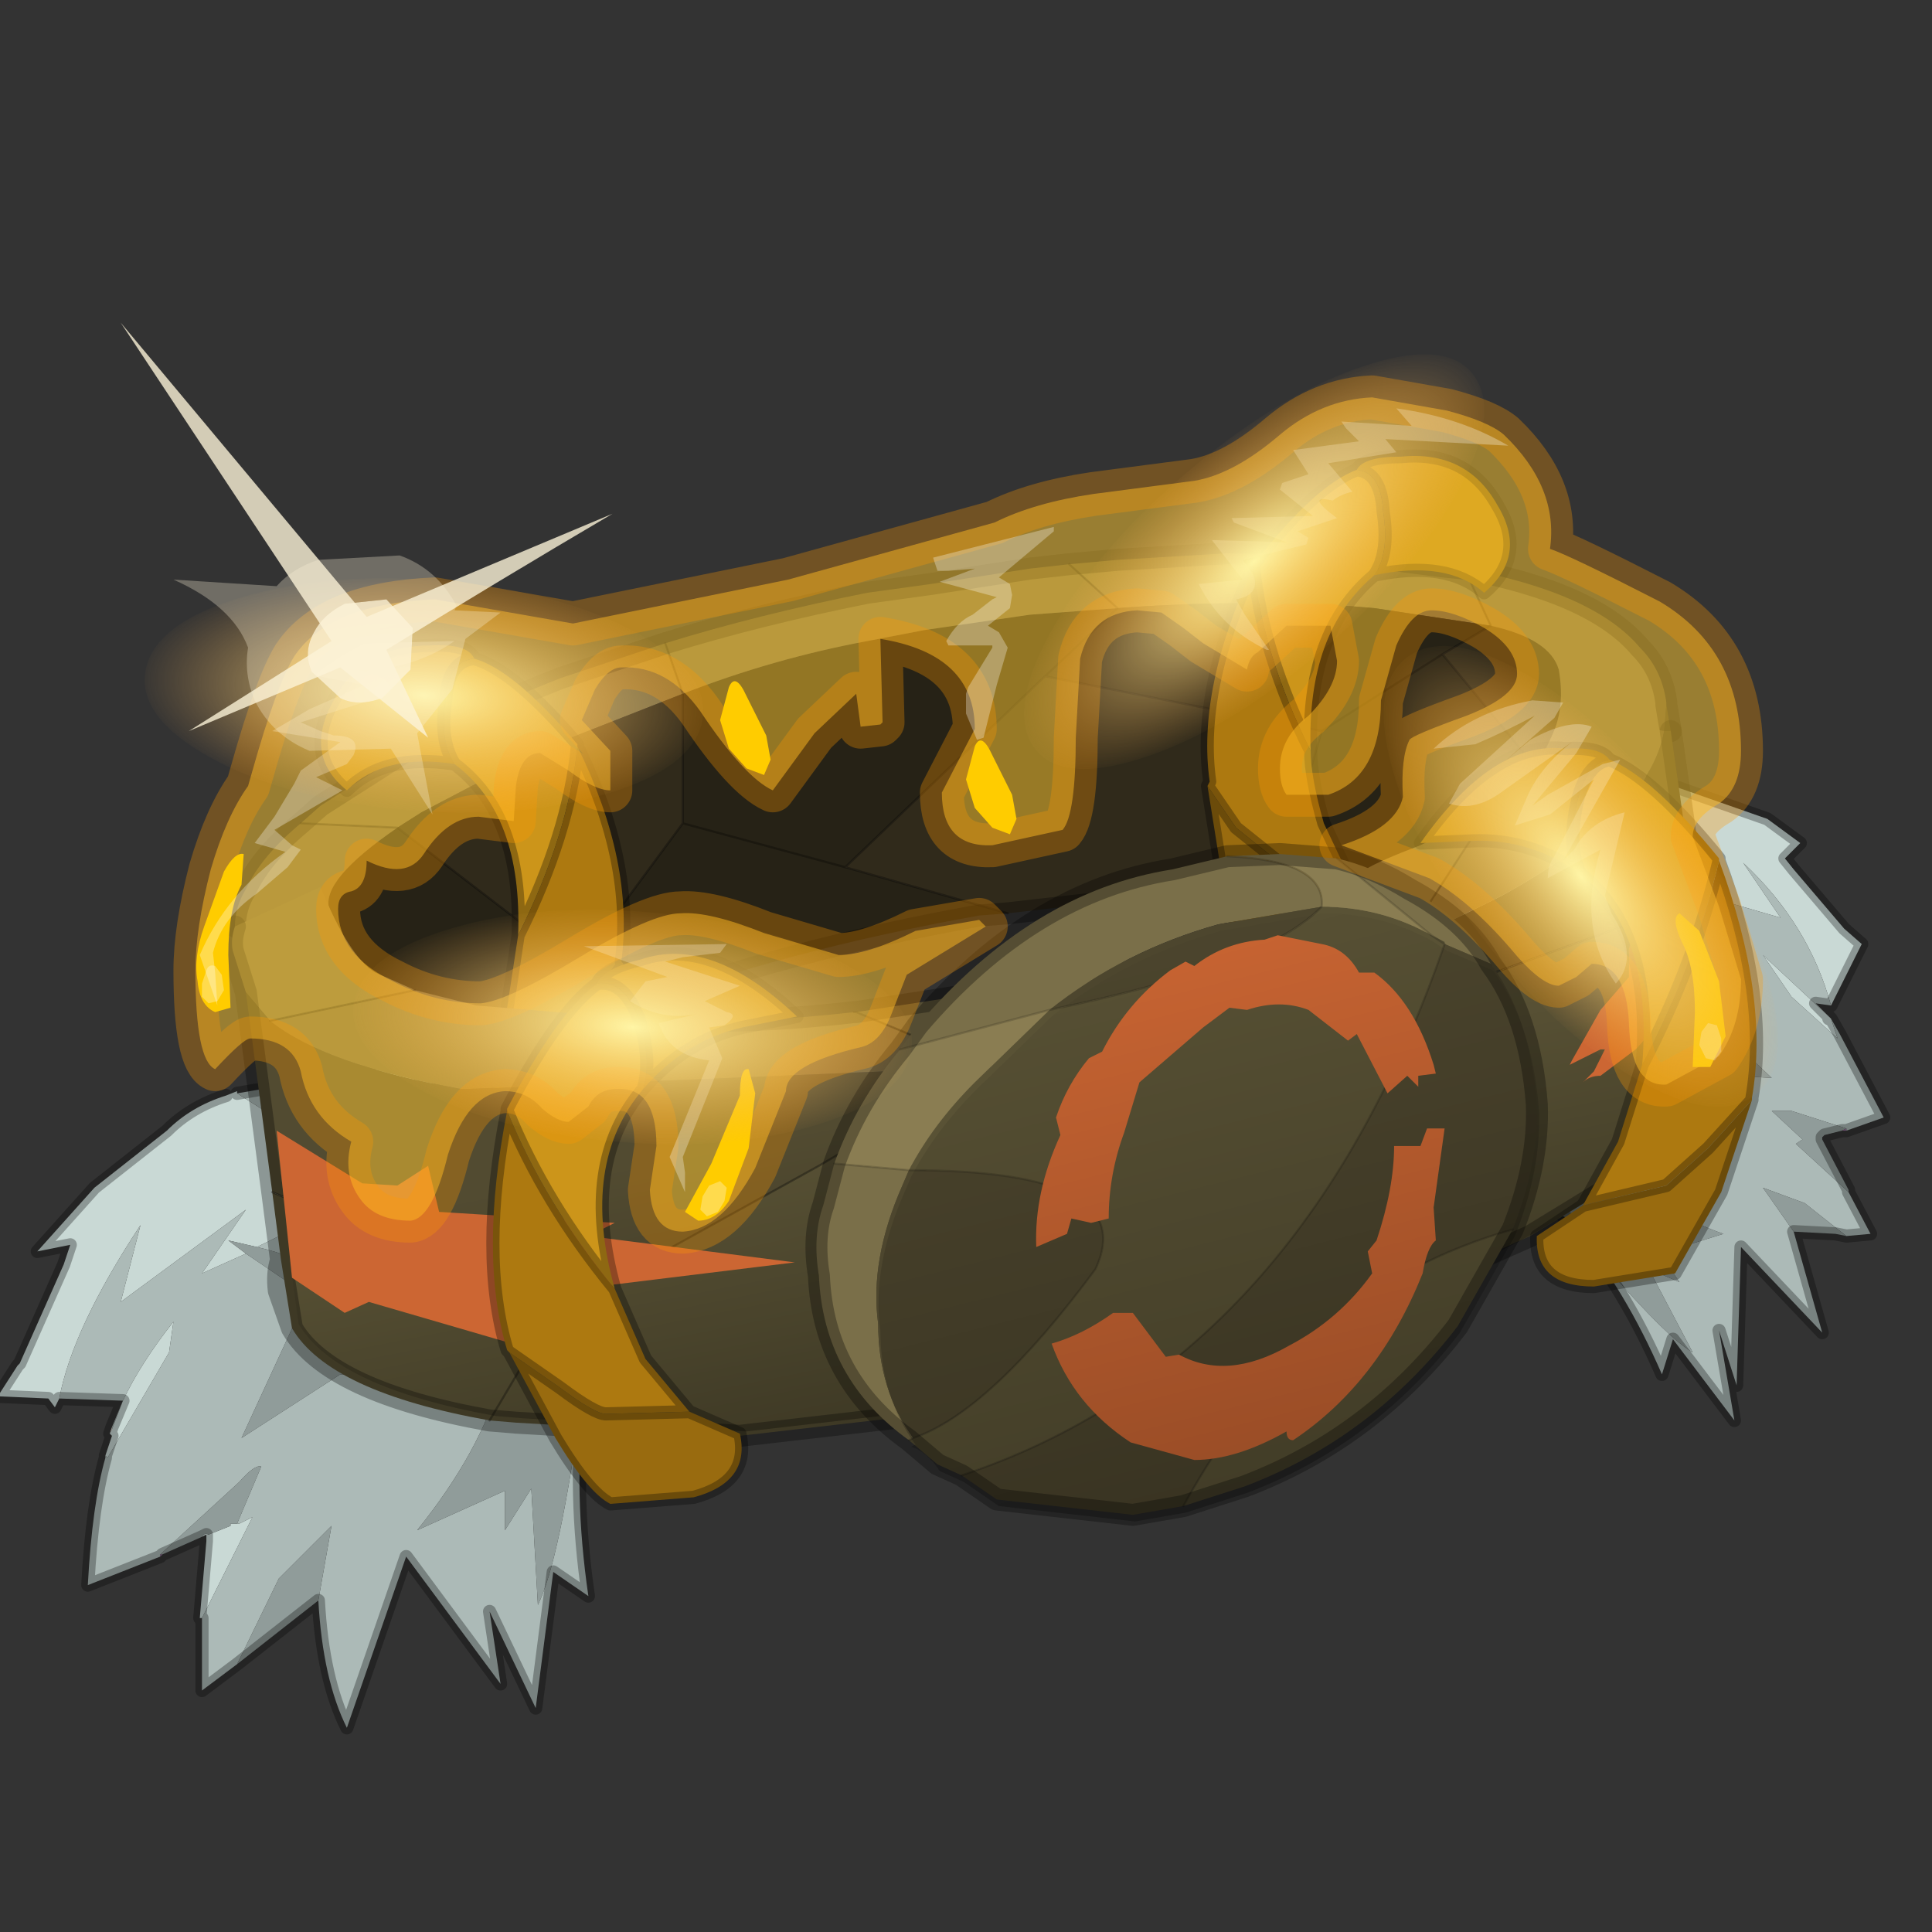 <?xml version="1.0" encoding="UTF-8" standalone="no"?>
<svg xmlns:xlink="http://www.w3.org/1999/xlink" height="440.0px" width="440.0px" xmlns="http://www.w3.org/2000/svg">
  <rect width="100%" height="100%" fill="#333333" stroke="none"/>
  <g transform="matrix(10.0, 0.0, 0.0, 10.0, 0.0, 0.0)">
    <use height="44.0" transform="matrix(1.0, 0.0, 0.0, 1.0, -0.2, 0.0)" width="44.2" xlink:href="#shape0"/>
    <use height="65.0" transform="matrix(-0.195, -0.018, 0.016, -0.08, 20.224, 26.573)" width="65.0" xlink:href="#sprite0"/>
    <use height="65.0" transform="matrix(-0.195, -0.018, 0.016, -0.08, 15.474, 19.023)" width="65.0" xlink:href="#sprite0"/>
    <use height="65.0" transform="matrix(-0.155, 0.129, -0.043, -0.066, 34.996, 10.745)" width="65.0" xlink:href="#sprite0"/>
    <use height="65.0" transform="matrix(-0.121, -0.154, 0.066, -0.047, 37.791, 26.49)" width="65.0" xlink:href="#sprite0"/>
    <use height="27.35" transform="matrix(1.0, 0.0, 0.0, 1.0, 2.75, 7.35)" width="32.3" xlink:href="#shape2"/>
  </g>
  <defs>
    <g id="shape0" transform="matrix(1.0, 0.0, 0.0, 1.0, 0.2, 0.0)">
      <path d="M44.0 44.0 L0.0 44.0 0.0 0.0 44.0 0.0 44.0 44.0" fill="#43adca" fill-opacity="0.0" fill-rule="evenodd" stroke="none"/>
      <path d="M37.25 17.6 L40.25 18.65 41.0 19.2 40.65 19.55 40.85 19.8 42.0 21.15 42.4 21.5 41.7 22.9 Q41.2 21.05 39.7 19.65 L40.55 20.9 38.3 20.25 39.4 21.15 38.75 21.15 38.8 20.8 38.5 21.2 36.3 21.25 37.25 17.65 37.25 17.6 M41.65 23.15 L41.7 23.2 41.65 23.2 41.65 23.15 41.65 23.2 41.7 23.2 41.85 23.65 40.8 22.7 40.15 21.75 41.65 23.15" fill="#c9d9d5" fill-rule="evenodd" stroke="none"/>
      <path d="M37.25 17.65 L36.3 21.25 38.5 21.2 Q37.75 22.3 37.8 23.75 L38.2 25.15 38.75 24.45 40.35 24.55 38.4 22.7 38.75 21.15 39.4 21.15 38.3 20.25 40.55 20.9 39.7 19.65 Q41.2 21.05 41.7 22.9 L41.35 22.85 41.65 23.15 40.15 21.75 40.8 22.7 41.85 23.65 41.7 23.2 41.9 23.55 42.9 25.45 42.05 25.75 42.05 25.7 40.8 25.3 40.35 25.3 41.05 25.95 40.9 26.05 42.1 27.15 42.6 28.1 42.05 28.15 41.1 27.4 40.15 27.05 40.85 28.05 41.5 30.35 39.65 28.4 39.55 31.55 39.15 30.3 39.5 32.35 38.1 30.5 37.85 31.3 Q37.0 29.35 35.9 28.05 L35.85 28.0 Q37.85 30.4 38.55 30.8 L37.55 28.9 38.25 29.2 37.8 28.55 39.25 28.1 Q37.8 27.6 36.7 26.45 L37.65 25.45 Q36.25 24.4 34.95 24.1 L35.2 26.25 34.4 26.1 35.55 27.65 35.15 27.2 33.05 26.15 32.3 22.15 34.5 18.65 Q35.1 18.35 36.15 18.0 L37.25 17.65" fill="#acbab7" fill-rule="evenodd" stroke="none"/>
      <path d="M38.5 21.2 L38.8 20.8 38.75 21.15 38.4 22.7 40.35 24.55 38.75 24.45 38.2 25.15 37.8 23.75 Q37.75 22.3 38.5 21.2 M41.95 25.75 L41.55 25.85 41.5 25.9 41.5 25.95 42.1 27.1 42.1 27.15 40.9 26.05 41.05 25.95 40.35 25.3 40.8 25.3 42.05 25.7 41.95 25.75 M42.05 28.15 L41.8 28.1 40.85 28.05 40.15 27.05 41.1 27.4 42.05 28.15 M35.85 28.0 L35.75 27.9 35.7 27.75 35.6 27.7 35.55 27.65 34.4 26.1 35.2 26.25 34.95 24.1 Q36.25 24.4 37.65 25.45 L36.7 26.45 Q37.8 27.6 39.25 28.1 L37.8 28.55 38.25 29.2 37.55 28.9 38.55 30.8 Q37.85 30.4 35.85 28.0" fill="#909c9a" fill-rule="evenodd" stroke="none"/>
      <path d="M42.05 25.75 L41.95 25.75 42.05 25.7 42.05 25.75" fill="#956f99" fill-rule="evenodd" stroke="none"/>
      <path d="M41.7 22.9 L42.4 21.5 42.0 21.15 40.85 19.8 40.65 19.55 41.0 19.2 40.25 18.65 37.25 17.6 M41.7 22.9 L41.35 22.85 41.65 23.15 41.7 23.2 41.9 23.55 42.9 25.45 42.05 25.75 41.95 25.75 41.55 25.85 41.5 25.9 41.5 25.95 42.1 27.1 M42.1 27.15 L42.6 28.1 42.05 28.15 41.8 28.1 40.85 28.05 41.5 30.35 39.65 28.4 39.55 31.55 39.15 30.3 39.5 32.35 38.1 30.5 37.85 31.3 Q37.0 29.35 35.9 28.05 L35.85 28.0 35.75 27.9 35.7 27.75 35.6 27.7 35.55 27.65 35.15 27.2 33.05 26.15 32.3 22.15 34.5 18.65 Q35.1 18.35 36.15 18.0 L37.25 17.65 M41.7 23.2 L41.65 23.2 41.65 23.15" fill="none" stroke="#000000" stroke-linecap="round" stroke-linejoin="round" stroke-opacity="0.302" stroke-width="0.3"/>
      <path d="M37.95 16.05 L38.05 16.65 37.9 16.65 37.95 16.05" fill="#595235" fill-rule="evenodd" stroke="none"/>
      <path d="M24.35 12.85 L25.45 12.75 27.95 12.6 31.3 12.7 32.85 12.9 33.35 12.95 33.95 14.25 31.3 13.85 30.7 13.8 Q28.1 13.65 25.45 13.85 L24.35 12.85 M6.85 18.75 L7.3 18.35 9.65 16.85 Q11.1 16.1 12.75 15.45 L15.15 14.65 15.55 15.8 12.75 16.9 11.6 17.45 9.6 18.5 9.05 18.85 6.85 18.75" fill="#7a6f49" fill-rule="evenodd" stroke="none"/>
      <path d="M35.0 17.5 Q34.25 18.5 32.35 19.25 30.5 19.95 31.05 20.05 L29.1 20.1 30.1 16.65 23.8 15.4 25.45 13.85 23.8 15.4 19.25 19.75 15.55 18.75 19.25 19.75 22.95 20.8 22.3 20.85 Q17.85 21.65 14.4 22.95 L13.9 23.15 10.85 22.9 Q9.25 22.6 8.55 22.15 7.95 21.8 7.6 21.0 L7.5 20.7 Q7.3 20.05 9.05 18.85 L13.15 22.0 15.55 18.75 15.55 15.8 Q17.6 15.0 19.75 14.6 L21.05 14.35 23.45 14.0 25.45 13.85 Q28.1 13.65 30.7 13.8 L31.3 13.85 33.95 14.25 32.85 14.9 35.0 17.5 M32.85 14.9 L30.1 16.65 32.85 14.9 M14.4 22.95 L13.15 22.0 14.4 22.95" fill="#262216" fill-rule="evenodd" stroke="none"/>
      <path d="M35.35 16.75 L35.0 17.5 32.85 14.9 33.95 14.25 Q35.3 14.55 35.5 15.25 35.65 16.1 35.35 16.75 M29.1 20.1 L22.95 20.8 19.25 19.75 23.8 15.4 30.1 16.65 29.1 20.1 M9.05 18.85 L9.6 18.5 11.6 17.45 12.75 16.9 15.55 15.8 15.55 18.75 13.15 22.0 9.05 18.85" fill="#302a1b" fill-rule="evenodd" stroke="none"/>
      <path d="M33.35 12.95 Q36.3 13.5 37.35 14.75 37.85 15.25 37.95 16.0 L37.95 16.05 37.9 16.65 35.35 16.75 Q35.65 16.1 35.5 15.25 35.3 14.55 33.95 14.25 L33.35 12.95 M7.6 21.0 L5.35 21.1 Q5.35 20.65 5.6 20.25 5.95 19.5 6.85 18.75 L9.05 18.85 Q7.3 20.05 7.5 20.7 L7.6 21.0 M15.15 14.65 Q17.25 14.0 19.75 13.5 L21.2 13.3 23.45 12.95 24.35 12.85 25.45 13.85 23.45 14.0 21.05 14.35 19.75 14.6 Q17.6 15.0 15.55 15.8 L15.15 14.65" fill="#756946" fill-rule="evenodd" stroke="none"/>
      <path d="M24.35 12.85 L25.45 12.75 27.95 12.6 31.3 12.7 32.85 12.9 33.35 12.95 Q36.3 13.5 37.35 14.75 37.85 15.25 37.95 16.0 L37.95 16.05 38.05 16.65 M31.05 20.05 L29.1 20.1 22.95 20.8 22.3 20.85 Q17.85 21.65 14.4 22.95 L13.9 23.15 M5.35 21.1 Q5.35 20.65 5.6 20.25 5.95 19.5 6.85 18.75 L7.3 18.35 9.65 16.85 Q11.1 16.1 12.75 15.45 L15.15 14.65 Q17.25 14.0 19.75 13.5 L21.2 13.3 23.45 12.95 24.35 12.85" fill="none" stroke="#000000" stroke-linecap="round" stroke-linejoin="round" stroke-opacity="0.302" stroke-width="0.5"/>
      <path d="M24.35 12.85 L25.45 13.85 23.8 15.4 30.1 16.65 32.85 14.9 33.95 14.25 33.35 12.95 M32.85 14.9 L35.0 17.5 M30.1 16.65 L29.1 20.1 M9.05 18.85 L6.85 18.75 M15.55 15.8 L15.15 14.65 M15.55 18.75 L19.25 19.75 23.8 15.4 M15.55 15.8 L15.55 18.75 13.15 22.0 14.4 22.95 M9.05 18.85 L13.15 22.0 M19.25 19.75 L22.95 20.8" fill="none" stroke="#000000" stroke-linecap="round" stroke-linejoin="round" stroke-opacity="0.302" stroke-width="0.05"/>
      <path d="M27.5 17.9 L28.15 18.85 29.15 19.65 30.6 19.7 30.35 20.9 30.0 21.75 Q28.65 22.35 28.4 22.0 28.1 21.65 27.9 20.4 L27.5 17.9" fill="#996b0f" fill-rule="evenodd" stroke="none"/>
      <path d="M30.6 19.7 L29.15 19.65 28.15 18.85 27.5 17.9 27.55 17.8 Q27.25 15.7 28.55 12.9 28.75 14.9 29.85 17.1 29.85 17.7 30.15 18.75 L30.6 19.7" fill="#ad7910" fill-rule="evenodd" stroke="none"/>
      <path d="M29.85 17.1 Q28.75 14.9 28.55 12.9 L28.55 12.85 Q29.95 11.05 30.9 10.7 31.45 10.75 31.5 11.65 31.65 12.6 31.3 13.1 29.75 14.4 29.85 17.1" fill="#cc951a" fill-rule="evenodd" stroke="none"/>
      <path d="M30.9 10.7 Q31.05 10.4 31.9 10.4 33.4 10.25 34.1 11.5 34.8 12.65 33.8 13.5 32.95 12.75 31.3 13.1 31.65 12.6 31.5 11.65 31.45 10.75 30.9 10.7" fill="#bd8812" fill-rule="evenodd" stroke="none"/>
      <path d="M27.5 17.9 L28.15 18.85 29.15 19.65 30.6 19.7 30.15 18.75 Q29.85 17.7 29.85 17.1 28.75 14.9 28.55 12.9 27.25 15.7 27.55 17.8 L27.5 17.9 27.9 20.4 Q28.1 21.65 28.4 22.0 M28.55 12.9 L28.55 12.85 Q29.95 11.05 30.9 10.7 31.05 10.4 31.9 10.4 33.4 10.25 34.1 11.5 34.8 12.65 33.8 13.5 32.95 12.75 31.3 13.1 29.75 14.4 29.85 17.1 M30.9 10.7 Q31.45 10.75 31.5 11.65 31.65 12.6 31.3 13.1" fill="none" stroke="#000000" stroke-linecap="round" stroke-linejoin="round" stroke-opacity="0.302" stroke-width="0.3"/>
      <path d="M4.6 36.85 L4.55 36.85 4.7 35.1 4.7 34.95 4.6 35.0 Q4.65 34.9 4.75 34.95 L5.25 34.75 5.25 34.7 5.4 34.7 5.45 34.7 5.75 34.55 4.6 36.85 M2.4 33.15 L2.55 32.7 2.5 32.65 2.55 32.55 2.8 31.9 Q3.2 31.05 3.95 30.1 L3.85 30.8 2.45 33.2 2.4 33.15 M1.35 31.85 L1.25 32.05 1.1 31.85 -0.05 31.8 0.4 31.1 0.45 31.05 1.45 28.8 1.6 28.35 0.85 28.5 2.15 27.05 3.8 25.75 Q4.35 25.2 5.15 24.95 L5.4 24.85 5.4 24.9 8.7 27.0 5.85 28.4 5.2 28.25 5.6 28.55 4.6 29.0 5.6 27.55 2.75 29.65 3.2 27.9 Q1.65 30.25 1.35 31.85" fill="#c9d9d5" fill-rule="evenodd" stroke="none"/>
      <path d="M12.95 30.05 L11.85 28.4 Q10.7 29.45 9.65 31.3 L11.4 31.4 Q10.95 33.05 9.5 34.85 L11.5 33.95 11.5 34.85 12.1 33.9 12.25 36.55 Q12.75 35.55 13.25 31.85 L13.6 29.45 12.95 30.05 M5.4 24.9 L8.9 24.3 9.3 24.3 15.25 28.35 13.5 30.8 13.3 31.9 Q13.05 33.95 13.4 36.35 L12.6 35.8 12.2 38.9 11.15 36.7 11.4 38.35 9.25 35.45 7.9 39.35 Q7.35 38.25 7.25 36.45 L7.55 34.75 6.35 35.95 5.4 37.9 4.6 38.5 4.6 36.85 5.75 34.55 5.45 34.7 5.4 34.7 5.95 33.4 Q5.8 33.35 5.45 33.75 L3.65 35.4 3.65 35.45 2.0 36.1 Q2.1 34.25 2.4 33.2 L2.4 33.15 2.45 33.2 3.85 30.8 3.95 30.1 Q3.2 31.05 2.8 31.9 L1.35 31.85 Q1.65 30.25 3.2 27.9 L2.75 29.65 5.6 27.55 4.6 29.0 5.6 28.55 7.0 29.5 5.5 32.75 7.75 31.3 8.85 31.4 8.4 30.0 Q7.6 28.8 5.85 28.4 L8.7 27.0 5.4 24.9 M2.55 32.5 L2.8 31.9 2.55 32.55 2.55 32.5" fill="#acbab7" fill-rule="evenodd" stroke="none"/>
      <path d="M12.95 30.05 L13.6 29.45 13.25 31.85 Q12.75 35.55 12.25 36.55 L12.1 33.9 11.5 34.85 11.5 33.95 9.5 34.85 Q10.95 33.05 11.4 31.4 L9.65 31.3 Q10.7 29.45 11.85 28.4 L12.95 30.05 M7.25 36.45 L5.4 37.9 6.35 35.95 7.55 34.75 7.25 36.45 M4.6 35.0 L3.7 35.4 3.65 35.4 5.45 33.75 Q5.8 33.35 5.95 33.4 L5.4 34.7 5.25 34.7 5.25 34.75 4.75 34.95 Q4.65 34.9 4.6 35.0 M5.85 28.4 Q7.6 28.8 8.4 30.0 L8.85 31.4 7.75 31.3 5.5 32.75 7.0 29.5 5.6 28.55 5.2 28.25 5.85 28.4" fill="#909c9a" fill-rule="evenodd" stroke="none"/>
      <path d="M3.7 35.4 L3.65 35.45 3.65 35.4 3.7 35.4" fill="#956f99" fill-rule="evenodd" stroke="none"/>
      <path d="M2.5 32.65 L2.55 32.5 2.55 32.55 2.5 32.65" fill="#f2e8e0" fill-rule="evenodd" stroke="none"/>
      <path d="M5.4 24.9 L8.9 24.3 9.3 24.3 15.25 28.35 13.5 30.8 13.3 31.9 Q13.05 33.95 13.4 36.35 L12.6 35.8 12.2 38.9 11.15 36.7 11.4 38.35 9.25 35.45 7.9 39.35 Q7.35 38.25 7.25 36.45 L5.4 37.9 4.6 38.5 4.6 36.85 M4.55 36.85 L4.7 35.1 4.7 34.95 4.6 35.0 3.7 35.4 3.65 35.45 2.0 36.1 Q2.1 34.25 2.4 33.2 L2.4 33.15 2.55 32.7 2.5 32.65 2.55 32.5 2.8 31.9 1.35 31.85 1.25 32.05 1.1 31.85 -0.05 31.8 0.4 31.1 0.45 31.05 1.45 28.8 1.6 28.35 0.85 28.5 2.15 27.05 3.8 25.75 Q4.35 25.2 5.15 24.95" fill="none" stroke="#000000" stroke-linecap="round" stroke-linejoin="round" stroke-opacity="0.302" stroke-width="0.3"/>
      <path d="M14.2 21.95 L13.75 24.45 13.3 26.1 11.65 25.95 11.35 25.15 11.1 24.0 12.55 23.85 13.5 22.95 14.2 21.95" fill="#996b0f" fill-rule="evenodd" stroke="none"/>
      <path d="M13.15 17.0 Q14.45 19.65 14.15 21.9 L14.2 21.95 13.5 22.95 12.55 23.85 11.1 24.0 11.55 22.95 11.8 21.3 Q12.95 19.0 13.15 17.0" fill="#ad7910" fill-rule="evenodd" stroke="none"/>
      <path d="M10.8 15.0 Q11.7 15.25 13.15 16.95 L13.15 17.0 Q12.95 19.0 11.8 21.3 11.9 18.55 10.35 17.4 10.0 16.85 10.15 15.95 10.2 15.05 10.8 15.0" fill="#cc951a" fill-rule="evenodd" stroke="none"/>
      <path d="M10.35 17.4 Q8.75 17.15 7.9 18.0 6.9 17.2 7.6 15.95 8.25 14.7 9.8 14.7 10.65 14.65 10.8 15.0 10.2 15.05 10.15 15.95 10.0 16.85 10.35 17.4" fill="#bd8812" fill-rule="evenodd" stroke="none"/>
      <path d="M10.35 17.4 Q8.75 17.15 7.9 18.0 6.9 17.2 7.6 15.95 8.25 14.7 9.8 14.7 10.65 14.65 10.8 15.0 11.7 15.25 13.15 16.95 L13.15 17.0 Q14.45 19.65 14.15 21.9 L14.2 21.95 13.75 24.45 13.3 26.1 M11.1 24.0 L11.55 22.95 11.8 21.3 Q11.9 18.55 10.35 17.4 10.0 16.85 10.15 15.95 10.2 15.05 10.8 15.0 M13.15 17.0 Q12.95 19.0 11.8 21.3 M14.2 21.95 L13.5 22.95 12.55 23.85 11.1 24.0" fill="none" stroke="#000000" stroke-linecap="round" stroke-linejoin="round" stroke-opacity="0.302" stroke-width="0.3"/>
      <path d="M33.9 18.5 L31.95 21.5 Q27.9 23.3 22.5 24.3 L19.5 23.05 22.1 22.65 Q27.0 21.8 31.1 20.05 L31.05 20.05 Q30.5 19.95 32.35 19.25 L33.9 18.5 M6.15 23.25 L5.6 22.6 5.3 21.65 Q5.25 21.4 5.35 21.1 L7.3 20.2 Q7.95 21.8 8.55 22.15 L9.45 22.55 6.15 23.25" fill="#7a6f49" fill-rule="evenodd" stroke="none"/>
      <path d="M31.95 21.5 L31.4 23.1 36.95 21.1 38.6 20.5 39.05 23.35 39.1 23.5 39.1 23.9 39.05 24.35 38.4 23.35 36.95 21.1 38.4 23.35 36.65 27.05 34.85 28.15 30.0 30.3 29.8 27.75 24.25 27.95 19.5 26.05 24.25 27.95 22.5 32.05 16.85 32.7 11.75 32.4 11.15 32.35 12.6 29.9 11.15 32.35 Q7.5 31.7 6.65 30.25 L6.4 28.7 6.2 27.15 12.6 29.9 18.65 26.55 19.5 26.05 20.45 25.5 22.5 24.3 Q27.9 23.3 31.95 21.5 M31.4 23.1 L29.8 27.75 31.4 23.1" fill="#595235" fill-rule="evenodd" stroke="none"/>
      <path d="M37.9 16.65 L38.05 16.65 38.6 20.5 36.95 21.1 31.4 23.1 31.95 21.5 33.8 20.6 34.2 20.4 Q37.55 18.55 37.9 16.65 M22.5 24.3 L20.45 25.5 18.65 26.55 12.6 29.9 6.2 27.15 5.6 22.6 6.15 23.25 Q7.4 24.25 10.5 24.8 L10.65 24.8 22.5 24.3 M24.25 27.95 L29.8 27.75 30.0 30.3 23.6 31.85 22.5 32.05 24.25 27.95 M38.4 23.35 L39.05 24.35 Q38.6 25.65 36.65 27.05 L38.4 23.35" fill="#524b31" fill-rule="evenodd" stroke="none"/>
      <path d="M37.9 16.65 Q37.55 18.55 34.2 20.4 L33.8 20.6 31.95 21.5 33.9 18.5 35.0 17.5 35.6 16.2 37.9 16.65 M19.5 23.05 L22.5 24.3 10.65 24.8 10.5 24.8 Q7.4 24.25 6.15 23.25 L9.45 22.55 10.85 22.9 13.9 23.15 Q16.4 23.4 19.45 23.05 L19.5 23.05" fill="#756946" fill-rule="evenodd" stroke="none"/>
      <path d="M38.6 20.5 L38.05 16.65 M31.05 20.05 L31.1 20.05 Q27.0 21.8 22.1 22.65 L19.5 23.05 M5.6 22.6 L6.2 27.15 M39.05 24.35 L39.1 23.9 39.1 23.5 39.05 23.35 38.6 20.5 M5.35 21.1 Q5.25 21.4 5.3 21.65 L5.6 22.6 M19.45 23.05 Q16.4 23.4 13.9 23.15 M11.15 32.35 L11.75 32.4 16.85 32.7 22.5 32.05 M11.15 32.35 Q7.5 31.7 6.65 30.25 L6.35 29.4 Q6.3 29.0 6.4 28.7 L6.2 27.15 M6.4 28.7 L6.65 30.25 M30.0 30.3 L34.85 28.15 36.65 27.05 M30.0 30.3 L23.6 31.85 22.5 32.05 M39.05 24.35 Q38.6 25.65 36.65 27.05" fill="none" stroke="#000000" stroke-linecap="round" stroke-linejoin="round" stroke-opacity="0.302" stroke-width="0.5"/>
      <path d="M31.95 21.5 L31.4 23.1 36.95 21.1 38.6 20.5 M33.9 18.5 L31.95 21.5 M22.5 24.3 L20.45 25.5 19.5 26.05 24.25 27.95 29.8 27.75 31.4 23.1 M19.5 23.05 L22.5 24.3 M6.2 27.15 L12.6 29.9 18.65 26.55 19.5 26.05 M36.95 21.1 L38.4 23.35 39.05 24.35 M6.15 23.25 L9.45 22.55 M19.5 23.05 L19.45 23.05 M22.5 32.05 L24.25 27.95 M12.6 29.9 L11.15 32.35 M29.8 27.75 L30.0 30.3 M36.65 27.05 L38.4 23.35" fill="none" stroke="#000000" stroke-linecap="round" stroke-linejoin="round" stroke-opacity="0.302" stroke-width="0.05"/>
      <path d="M32.1 21.4 L33.95 20.5 34.35 20.3 Q37.7 18.45 38.05 16.55 L38.2 16.55 39.2 23.25 39.25 23.4 39.25 23.8 39.2 24.25 Q38.75 25.55 36.8 26.95 L35.0 28.05 Q32.85 29.25 30.15 30.2 27.25 31.15 23.75 31.75 L22.65 31.95 17.0 32.6 11.9 32.3 11.3 32.25 Q7.65 31.6 6.8 30.15 L5.75 22.5 6.3 23.15 Q7.55 24.15 10.65 24.7 L10.8 24.7 22.65 24.2 Q28.05 23.2 32.1 21.4" fill="url(#gradient0)" fill-rule="evenodd" stroke="none"/>
      <path d="M20.7 26.65 Q21.25 25.6 22.2 24.65 L23.9 23.0 Q28.8 22.0 30.1 20.65 31.45 20.65 32.6 21.3 L32.9 21.5 32.6 21.3 32.9 21.45 32.9 21.5 Q29.6 31.05 21.9 33.6 L21.35 33.35 20.7 32.8 20.8 32.75 Q22.55 32.15 24.95 28.9 26.0 26.65 20.7 26.65 M34.45 28.0 L33.2 30.2 Q31.25 32.75 28.35 33.85 L26.95 34.3 Q29.65 29.35 34.45 28.0" fill="#595235" fill-rule="evenodd" stroke="none"/>
      <path d="M23.9 23.0 L20.5 23.9 20.9 23.35 Q23.5 20.3 26.7 19.8 L27.95 19.5 Q30.2 19.6 30.1 20.65 L27.75 21.05 Q25.6 21.65 23.9 23.0 M19.0 26.5 L20.7 26.65 20.55 27.0 Q19.8 28.7 20.0 30.15 20.0 31.65 20.8 32.75 L20.7 32.8 Q18.75 31.4 18.65 29.05 18.5 28.15 18.75 27.45 L19.0 26.5 M32.6 21.3 L30.45 19.55 Q31.3 19.75 32.1 20.25 33.4 20.95 33.95 21.95 L32.9 21.5 32.9 21.45 32.6 21.3" fill="#7a6f49" fill-rule="evenodd" stroke="none"/>
      <path d="M23.9 23.0 Q25.6 21.65 27.75 21.05 L30.1 20.65 Q28.8 22.0 23.9 23.0 M32.9 21.5 L33.95 21.95 Q34.85 23.15 35.0 25.15 35.05 26.5 34.45 28.0 29.65 29.35 26.95 34.3 L25.8 34.5 22.7 34.15 21.9 33.6 Q29.6 31.05 32.9 21.5 M20.8 32.75 Q20.0 31.65 20.0 30.15 19.8 28.7 20.55 27.0 L20.7 26.65 Q26.0 26.65 24.95 28.9 22.55 32.15 20.8 32.75" fill="#4d462e" fill-rule="evenodd" stroke="none"/>
      <path d="M20.5 23.9 L23.9 23.0 22.2 24.65 Q21.25 25.6 20.7 26.65 L19.0 26.5 Q19.5 25.1 20.5 23.9 M30.1 20.65 Q30.2 19.6 27.95 19.5 L29.15 19.45 30.45 19.55 32.6 21.3 Q31.45 20.65 30.1 20.65" fill="#8a7d52" fill-rule="evenodd" stroke="none"/>
      <path d="M27.95 19.5 L26.7 19.8 Q23.5 20.3 20.9 23.35 L20.5 23.9 Q19.5 25.1 19.0 26.5 M30.45 19.55 L29.15 19.45 27.95 19.5 M33.95 21.95 Q33.4 20.95 32.1 20.25 31.3 19.75 30.45 19.55 M20.7 32.8 Q18.75 31.4 18.65 29.05 18.5 28.15 18.75 27.45 L19.0 26.5 M33.95 21.95 Q34.85 23.15 35.0 25.15 35.05 26.5 34.45 28.0 L33.2 30.2 Q31.25 32.75 28.35 33.85 L26.95 34.3 25.8 34.5 22.7 34.15 21.9 33.6 21.35 33.35 20.7 32.8" fill="none" stroke="#000000" stroke-linecap="round" stroke-linejoin="round" stroke-opacity="0.302" stroke-width="0.5"/>
      <path d="M20.5 23.9 L23.9 23.0 Q28.8 22.0 30.1 20.65 30.2 19.6 27.95 19.5 M19.0 26.5 L20.7 26.65 Q26.0 26.65 24.95 28.9 22.55 32.15 20.8 32.75 M32.6 21.3 L30.45 19.55 M32.9 21.5 L32.6 21.3 M20.7 32.8 L20.8 32.75 M26.95 34.3 Q29.65 29.35 34.45 28.0 M21.9 33.6 Q29.6 31.05 32.9 21.5" fill="none" stroke="#000000" stroke-linecap="round" stroke-linejoin="round" stroke-opacity="0.153" stroke-width="0.05"/>
      <path d="M27.0 21.9 L27.2 22.0 Q27.9 21.45 28.8 21.4 L29.1 21.3 30.1 21.5 Q30.65 21.6 30.95 22.15 L31.3 22.15 Q32.2 22.8 32.65 24.25 L32.7 24.45 32.3 24.5 32.3 24.75 32.05 24.5 31.6 24.9 30.9 23.55 30.7 23.7 29.8 23.0 Q29.15 22.75 28.4 23.0 L28.0 22.95 27.4 23.4 25.95 24.65 25.6 25.8 Q25.25 26.75 25.25 27.75 L24.85 27.85 24.4 27.75 24.3 28.1 23.6 28.4 Q23.55 27.15 24.15 25.85 L24.05 25.45 Q24.3 24.7 24.8 24.1 L25.1 23.95 Q25.65 22.85 26.65 22.1 L27.0 21.9 M38.25 20.35 L38.35 19.35 39.15 22.8 38.0 22.85 37.75 23.35 37.25 23.9 36.45 24.5 Q36.2 24.5 36.05 24.65 L36.3 24.4 36.55 23.9 36.45 23.9 35.75 24.25 35.8 24.15 36.45 23.0 37.1 22.25 37.1 21.75 Q37.05 21.45 37.35 21.35 L37.8 21.0 38.0 20.8 38.25 20.35 M14.0 27.85 L13.4 28.15 18.1 28.75 13.2 29.35 12.85 29.35 14.05 30.6 12.35 30.8 8.4 29.65 7.85 29.9 6.65 29.1 6.3 25.75 8.25 26.95 9.05 27.0 9.75 26.55 10.0 27.6 14.0 27.85 M31.35 28.25 Q31.75 27.05 31.75 26.1 L32.35 26.1 32.5 25.7 32.9 25.7 32.65 27.5 32.7 28.25 Q32.5 28.4 32.4 29.0 31.4 31.5 29.45 32.8 29.3 32.8 29.3 32.6 28.15 33.25 27.2 33.25 L25.75 32.85 Q24.45 32.0 23.95 30.6 24.65 30.4 25.35 29.9 L25.8 29.9 26.55 30.9 26.85 30.85 Q27.95 31.45 29.35 30.65 30.5 30.05 31.25 29.0 L31.15 28.5 31.35 28.25" fill="#cc6633" fill-rule="evenodd" stroke="none"/>
      <path d="M39.9 25.05 L39.2 27.15 38.15 29.0 36.3 29.3 Q34.95 29.3 35.0 28.15 L36.05 27.45 37.95 27.0 38.9 26.15 39.9 25.05" fill="#996b0f" fill-rule="evenodd" stroke="none"/>
      <path d="M39.15 19.6 Q40.3 22.7 39.9 25.0 L39.9 25.05 38.9 26.15 37.95 27.0 36.05 27.45 36.85 26.0 37.4 24.25 Q38.6 21.95 39.15 19.6" fill="#ad7910" fill-rule="evenodd" stroke="none"/>
      <path d="M36.65 17.3 Q37.65 17.7 39.15 19.55 L39.15 19.6 Q38.6 21.95 37.4 24.25 37.65 21.25 36.0 19.9 35.7 19.35 35.9 18.35 36.1 17.4 36.65 17.3" fill="#cc951a" fill-rule="evenodd" stroke="none"/>
      <path d="M36.0 19.9 Q34.85 19.1 33.55 19.15 L32.35 19.2 Q34.0 16.85 35.65 17.05 36.45 17.0 36.65 17.3 36.1 17.4 35.9 18.35 35.7 19.35 36.0 19.9" fill="#bd8812" fill-rule="evenodd" stroke="none"/>
      <path d="M36.0 19.9 Q34.85 19.1 33.55 19.15 L32.35 19.2 Q34.0 16.85 35.65 17.05 36.45 17.0 36.65 17.3 37.65 17.7 39.15 19.55 L39.15 19.6 Q40.3 22.7 39.9 25.0 L39.9 25.05 39.2 27.15 38.15 29.0 36.3 29.3 Q34.95 29.3 35.0 28.15 L36.05 27.45 36.85 26.0 37.4 24.25 Q37.65 21.25 36.0 19.9 35.7 19.35 35.9 18.35 36.1 17.4 36.65 17.3 M39.9 25.05 L38.9 26.15 37.95 27.0 36.05 27.45 M37.4 24.25 Q38.6 21.95 39.15 19.6" fill="none" stroke="#000000" stroke-linecap="round" stroke-linejoin="round" stroke-opacity="0.302" stroke-width="0.3"/>
      <path d="M15.7 32.15 L16.85 32.65 Q17.1 33.75 15.8 34.1 L13.9 34.25 Q13.4 34.0 12.65 32.75 L11.6 30.8 12.75 31.6 Q13.55 32.2 13.8 32.2 L15.7 32.15" fill="#996b0f" fill-rule="evenodd" stroke="none"/>
      <path d="M14.0 29.35 L14.7 30.95 15.7 32.15 13.8 32.2 Q13.55 32.2 12.75 31.6 L11.6 30.8 11.55 30.75 Q10.9 28.6 11.55 25.3 12.4 27.4 14.0 29.35" fill="#ad7910" fill-rule="evenodd" stroke="none"/>
      <path d="M13.6 22.4 Q14.2 22.3 14.55 23.2 14.85 24.15 14.65 24.8 13.2 26.5 14.0 29.35 12.4 27.4 11.55 25.3 L11.55 25.25 Q12.7 23.05 13.6 22.4" fill="#cc951a" fill-rule="evenodd" stroke="none"/>
      <path d="M13.6 22.4 Q13.75 22.05 14.6 21.85 16.2 21.3 18.15 23.15 L16.9 23.4 Q15.6 23.7 14.65 24.8 14.85 24.15 14.55 23.2 14.2 22.3 13.6 22.4" fill="#bd8812" fill-rule="evenodd" stroke="none"/>
      <path d="M14.65 24.8 Q15.6 23.7 16.9 23.4 L18.15 23.15 Q16.2 21.3 14.6 21.85 13.75 22.05 13.6 22.4 14.2 22.3 14.55 23.2 14.85 24.15 14.65 24.8 13.2 26.5 14.0 29.35 L14.7 30.95 15.7 32.15 16.85 32.65 Q17.1 33.75 15.8 34.1 L13.9 34.25 Q13.4 34.0 12.65 32.75 L11.6 30.8 11.55 30.75 Q10.9 28.6 11.55 25.3 L11.55 25.25 Q12.7 23.05 13.6 22.4 M11.6 30.8 L12.75 31.6 Q13.55 32.2 13.8 32.2 L15.7 32.15 M11.55 25.3 Q12.4 27.4 14.0 29.35" fill="none" stroke="#000000" stroke-linecap="round" stroke-linejoin="round" stroke-opacity="0.302" stroke-width="0.3"/>
      <path d="M27.2 10.95 Q28.1 10.8 29.15 9.9 30.1 9.1 31.25 9.05 L32.95 9.35 Q33.9 9.6 34.25 9.9 35.5 11.1 35.3 12.5 35.75 12.65 37.8 13.7 39.65 14.8 39.65 17.1 39.65 17.95 39.15 18.3 38.55 18.65 38.55 19.05 L39.15 20.65 39.65 22.3 Q39.65 23.35 39.15 24.05 L37.95 24.7 Q37.15 24.75 37.1 23.35 37.05 21.95 36.25 21.95 L35.9 22.25 35.5 22.45 Q35.1 22.45 34.4 21.6 33.45 20.5 32.55 20.0 L30.55 19.25 Q31.8 18.85 31.95 18.15 31.9 17.25 32.1 16.85 32.15 16.75 33.4 16.3 34.55 15.85 34.55 15.35 34.55 14.75 33.8 14.3 33.1 13.9 32.6 13.9 32.15 13.9 31.8 14.7 L31.45 15.95 Q31.45 17.7 30.25 18.1 L29.3 18.1 Q29.15 17.9 29.15 17.5 29.15 16.8 29.8 16.3 30.45 15.65 30.45 15.05 L30.3 14.25 29.3 14.25 28.65 14.85 Q28.45 14.95 28.4 15.25 L27.4 14.65 26.95 14.3 26.45 13.95 25.9 13.9 Q24.85 13.95 24.6 15.0 L24.5 16.8 Q24.5 18.55 24.2 18.9 L22.6 19.25 Q21.45 19.3 21.45 18.05 L22.2 16.6 Q22.2 14.9 20.05 14.55 L20.1 16.45 20.05 16.5 19.6 16.55 19.5 15.8 18.55 16.7 17.6 18.0 Q16.95 17.7 15.95 16.2 15.2 15.15 14.15 15.2 13.85 15.2 13.55 15.7 L13.25 16.4 13.9 17.1 13.9 18.0 Q13.55 18.0 12.95 17.55 L12.3 17.15 Q11.85 17.15 11.75 17.9 L11.7 18.7 10.9 18.6 Q10.2 18.6 9.65 19.45 9.25 20.05 8.35 19.6 8.35 20.2 8.0 20.3 7.7 20.35 7.7 20.7 7.7 21.75 8.95 22.35 9.9 22.85 10.95 22.85 11.55 22.8 13.2 21.8 14.85 20.8 15.5 20.8 16.15 20.75 17.4 21.25 L19.1 21.75 Q19.75 21.75 20.85 21.2 L22.3 20.95 22.45 21.1 20.65 22.2 20.3 23.1 Q20.05 23.75 19.6 23.85 17.9 24.25 17.9 24.85 L17.2 26.6 Q16.45 28.0 15.55 28.05 14.85 28.05 14.8 27.1 L14.95 26.1 Q14.95 24.75 14.05 24.8 13.6 24.8 13.4 25.2 L12.95 25.55 Q12.7 25.55 12.35 25.25 12.0 24.85 11.5 24.85 10.65 24.9 10.2 26.3 9.85 27.75 9.35 27.8 8.55 27.8 8.2 27.3 7.8 26.75 8.0 26.0 7.05 25.45 6.85 24.4 6.65 23.65 5.7 23.65 5.55 23.65 4.9 24.35 4.45 24.15 4.45 22.1 4.45 21.15 4.8 19.8 5.15 18.6 5.65 17.9 L5.75 17.55 Q6.3 15.6 6.7 14.95 7.5 13.75 9.9 13.65 L13.05 14.2 17.95 13.2 22.65 11.9 Q23.55 11.45 24.9 11.25 L27.2 10.95" fill="#ffca33" fill-opacity="0.502" fill-rule="evenodd" stroke="none"/>
      <path d="M27.2 10.95 Q28.1 10.8 29.15 9.9 30.1 9.1 31.25 9.05 L32.95 9.35 Q33.9 9.6 34.25 9.9 35.5 11.1 35.3 12.5 35.75 12.65 37.8 13.7 39.65 14.8 39.65 17.1 39.65 17.95 39.15 18.3 38.55 18.65 38.55 19.05 L39.15 20.65 39.65 22.3 Q39.65 23.35 39.15 24.05 L37.95 24.7 Q37.15 24.75 37.1 23.35 37.05 21.95 36.25 21.95 L35.9 22.25 35.5 22.45 Q35.1 22.45 34.4 21.6 33.45 20.5 32.55 20.0 L30.55 19.25 Q31.8 18.85 31.95 18.15 31.9 17.25 32.1 16.85 32.15 16.75 33.4 16.3 34.55 15.85 34.55 15.35 34.55 14.75 33.8 14.3 33.1 13.9 32.6 13.9 32.15 13.9 31.8 14.7 L31.45 15.95 Q31.45 17.7 30.25 18.1 L29.3 18.1 Q29.15 17.9 29.15 17.5 29.15 16.8 29.8 16.3 30.45 15.65 30.45 15.05 L30.3 14.25 29.3 14.25 28.65 14.85 Q28.45 14.95 28.4 15.25 L27.4 14.65 26.95 14.3 26.45 13.95 25.9 13.9 Q24.85 13.95 24.6 15.0 L24.5 16.8 Q24.5 18.55 24.2 18.9 L22.6 19.25 Q21.45 19.3 21.45 18.05 L22.2 16.6 Q22.2 14.9 20.05 14.55 L20.1 16.45 20.05 16.5 19.6 16.55 19.5 15.8 18.55 16.7 17.6 18.0 Q16.95 17.7 15.95 16.2 15.2 15.15 14.15 15.2 13.85 15.2 13.55 15.7 L13.25 16.4 13.9 17.1 13.9 18.0 Q13.55 18.0 12.95 17.55 L12.3 17.15 Q11.85 17.15 11.75 17.9 L11.7 18.7 10.9 18.6 Q10.2 18.6 9.65 19.45 9.25 20.05 8.35 19.6 8.35 20.2 8.0 20.3 7.7 20.35 7.7 20.7 7.7 21.75 8.95 22.35 9.9 22.85 10.95 22.85 11.55 22.8 13.2 21.8 14.85 20.8 15.5 20.8 16.15 20.75 17.4 21.25 L19.1 21.75 Q19.75 21.75 20.85 21.2 L22.3 20.95 22.45 21.1 20.65 22.2 20.3 23.1 Q20.05 23.75 19.6 23.85 17.9 24.25 17.9 24.85 L17.2 26.6 Q16.45 28.0 15.55 28.05 14.85 28.05 14.8 27.1 L14.95 26.1 Q14.95 24.75 14.05 24.8 13.6 24.8 13.4 25.2 L12.95 25.55 Q12.7 25.55 12.35 25.25 12.0 24.85 11.5 24.85 10.65 24.9 10.2 26.3 9.85 27.75 9.35 27.8 8.55 27.8 8.2 27.3 7.8 26.75 8.0 26.0 7.05 25.45 6.85 24.4 6.65 23.65 5.7 23.65 5.55 23.65 4.9 24.35 4.45 24.15 4.45 22.1 4.45 21.15 4.8 19.8 5.15 18.6 5.65 17.9 L5.75 17.55 Q6.3 15.6 6.7 14.95 7.5 13.75 9.9 13.65 L13.05 14.2 17.95 13.2 22.65 11.9 Q23.55 11.45 24.9 11.25 L27.2 10.95 Z" fill="none" stroke="#ff9800" stroke-linecap="round" stroke-linejoin="round" stroke-opacity="0.302" stroke-width="1.0"/>
      <path d="M17.2 24.9 L17.05 24.35 Q16.85 24.3 16.85 24.95 L16.2 26.5 15.6 27.6 15.9 27.8 Q16.3 27.8 16.6 27.35 L17.05 26.15 17.2 24.9" fill="#ffcc00" fill-rule="evenodd" stroke="none"/>
      <path d="M15.95 27.55 L16.1 27.7 16.35 27.6 16.5 27.35 16.55 27.05 16.4 26.9 16.15 27.0 16.0 27.25 15.95 27.55" fill="#ffffff" fill-opacity="0.302" fill-rule="evenodd" stroke="none"/>
      <path d="M38.7 21.2 L38.25 20.8 Q38.05 20.9 38.3 21.45 38.6 22.0 38.6 23.05 L38.55 24.3 38.95 24.3 39.3 23.6 39.15 22.35 38.7 21.2" fill="#ffcc00" fill-rule="evenodd" stroke="none"/>
      <path d="M38.85 24.1 L39.05 24.15 39.2 23.95 39.2 23.65 39.1 23.35 38.9 23.3 38.75 23.5 38.7 23.8 38.85 24.1" fill="#ffffff" fill-opacity="0.302" fill-rule="evenodd" stroke="none"/>
      <path d="M22.6 17.2 Q22.35 16.65 22.2 17.0 L22.0 17.75 22.2 18.4 22.6 18.85 23.0 19.0 23.15 18.65 23.05 18.1 22.6 17.2" fill="#ffcc00" fill-rule="evenodd" stroke="none"/>
      <path d="M17.0 15.85 Q16.75 15.3 16.6 15.65 L16.4 16.4 16.6 17.05 17.0 17.5 17.4 17.65 17.55 17.3 17.45 16.75 17.0 15.85" fill="#ffcc00" fill-rule="evenodd" stroke="none"/>
      <path d="M5.1 19.85 Q5.35 19.4 5.55 19.45 L5.5 20.15 Q5.2 20.7 5.2 21.75 L5.25 22.95 4.9 23.05 Q4.55 22.9 4.5 22.35 4.4 21.8 4.65 21.1 L5.1 19.85" fill="#ffcc00" fill-rule="evenodd" stroke="none"/>
      <path d="M4.95 22.8 L4.75 22.85 4.6 22.7 4.6 22.4 4.7 22.1 Q4.75 21.95 4.9 22.0 L5.05 22.2 5.1 22.55 4.95 22.8" fill="#ffffff" fill-opacity="0.302" fill-rule="evenodd" stroke="none"/>
      <path d="M14.7 22.35 L15.2 22.25 13.3 21.55 16.55 21.5 16.4 21.7 15.55 21.8 15.15 21.9 16.85 22.45 16.05 22.8 16.55 23.05 Q16.85 23.1 16.5 23.35 L16.15 23.4 16.45 24.1 15.55 26.35 15.6 26.7 15.6 27.15 15.25 26.35 16.15 24.15 Q15.25 24.05 15.0 23.3 L15.85 23.1 Q15.05 23.25 14.35 22.8 L14.7 22.35 M8.0 15.25 Q8.95 15.35 8.9 15.8 L6.85 16.45 7.3 16.65 7.6 16.75 Q8.25 16.75 8.05 17.2 L7.9 17.4 7.2 17.7 7.8 18.0 6.25 18.9 6.65 19.25 6.85 19.35 6.55 19.75 5.85 20.35 Q5.05 20.9 4.85 21.7 L4.9 22.15 4.95 22.9 4.55 21.75 Q5.15 20.35 6.5 19.4 L5.8 19.2 6.25 18.6 6.7 17.85 6.85 17.55 7.75 16.9 6.2 16.65 7.05 16.15 8.3 15.6 7.25 15.4 7.2 15.35 Q7.7 14.95 8.3 14.65 L10.35 14.6 Q9.35 15.3 8.0 15.25 M33.0 18.3 L33.25 17.85 34.95 16.3 Q34.3 16.65 33.6 16.95 L32.65 17.05 Q33.55 16.2 34.9 15.95 L35.6 16.0 35.4 16.35 34.2 17.4 34.85 16.85 Q35.75 16.35 36.25 16.55 L35.9 17.15 34.9 18.35 35.25 18.1 36.5 17.4 36.9 17.3 35.6 19.6 35.85 19.35 Q36.2 18.7 37.0 18.5 L36.55 20.4 36.7 20.8 Q37.35 21.8 36.8 22.4 35.9 21.15 36.45 19.35 L35.25 20.0 Q35.25 19.7 35.4 19.5 L36.3 17.75 35.3 18.55 34.5 18.8 34.8 18.1 Q35.1 17.45 35.8 16.9 L34.25 18.0 Q33.6 18.5 33.0 18.3 M24.0 12.0 L24.0 12.1 22.75 13.15 23.0 13.3 23.05 13.55 23.0 13.85 22.5 14.25 22.75 14.4 22.95 14.75 22.7 15.6 22.4 16.8 22.25 16.85 22.0 16.25 22.0 15.8 22.05 15.65 22.6 14.75 22.6 14.7 21.6 14.7 21.55 14.6 Q21.8 14.15 22.15 14.0 L22.6 13.65 22.7 13.6 21.4 13.25 22.2 12.95 21.6 13.0 21.35 13.0 21.25 12.7 24.0 12.0 M28.1 11.9 L28.05 11.8 29.9 11.75 29.15 11.15 29.2 11.0 29.8 10.8 29.45 10.25 30.95 10.05 30.65 9.75 30.55 9.6 32.15 9.7 31.8 9.3 Q33.25 9.5 34.35 10.15 L31.55 10.0 31.8 10.3 30.25 10.55 30.8 11.2 Q30.55 11.25 30.35 11.4 29.7 11.25 30.45 11.8 L29.55 12.1 29.8 12.25 29.75 12.4 28.3 12.75 28.55 13.1 Q28.7 13.55 28.15 13.65 L28.35 14.0 28.9 14.8 28.85 14.8 Q27.8 14.3 27.3 13.3 L28.3 13.2 27.6 12.3 29.3 12.35 28.1 11.9" fill="#ffffff" fill-opacity="0.302" fill-rule="evenodd" stroke="none"/>
    </g>
    <linearGradient gradientTransform="matrix(7.0E-4, 0.005, -0.01, 0.002, 22.95, 29.0)" gradientUnits="userSpaceOnUse" id="gradient0" spreadMethod="pad" x1="-819.2" x2="819.2">
      <stop offset="0.0" stop-color="#000000" stop-opacity="0.0"/>
      <stop offset="1.0" stop-color="#000000" stop-opacity="0.361"/>
    </linearGradient>
    <g id="sprite0" transform="matrix(1.0, 0.0, 0.0, 1.0, 32.5, 32.5)">
      <use height="65.0" transform="matrix(1.0, 0.0, 0.0, 1.0, -32.5, -32.5)" width="65.0" xlink:href="#shape1"/>
    </g>
    <g id="shape1" transform="matrix(1.0, 0.0, 0.0, 1.0, 32.5, 32.5)">
      <path d="M22.95 -23.0 Q32.5 -13.45 32.5 0.0 32.5 13.45 22.95 22.95 13.45 32.5 0.0 32.5 -13.45 32.5 -23.0 22.95 -32.5 13.45 -32.5 0.0 -32.5 -13.45 -23.0 -23.0 -13.45 -32.5 0.0 -32.5 13.45 -32.5 22.95 -23.0" fill="url(#gradient1)" fill-rule="evenodd" stroke="none"/>
    </g>
    <radialGradient cx="0" cy="0" gradientTransform="matrix(0.041, 0.0, 0.0, 0.041, 0.0, 0.0)" gradientUnits="userSpaceOnUse" id="gradient1" r="819.2" spreadMethod="pad">
      <stop offset="0.0" stop-color="#fff5a5"/>
      <stop offset="1.0" stop-color="#f5ad4e" stop-opacity="0.0"/>
    </radialGradient>
    <g id="shape2" transform="matrix(1.0, 0.0, 0.0, 1.0, -2.75, -7.35)">
      <path d="M27.8 21.2 L30.15 20.8 Q31.5 20.8 32.65 21.45 L32.95 21.65 34.0 22.1 Q34.9 23.3 35.05 25.3 35.1 26.65 34.5 28.15 L33.25 30.35 Q31.3 32.9 28.4 34.0 L27.0 34.45 25.85 34.65 22.75 34.3 21.95 33.75 21.4 33.5 Q21.1 33.05 20.75 32.95 L20.85 32.9 Q20.05 31.8 20.05 30.3 19.85 28.85 20.6 27.15 L20.75 26.8 Q21.3 25.75 22.25 24.8 L23.95 23.15 Q25.65 21.8 27.8 21.2" fill="url(#gradient2)" fill-rule="evenodd" stroke="none"/>
      <path d="M8.35 14.05 L2.75 7.35 7.55 14.6 4.3 16.65 7.75 15.2 9.75 16.8 8.8 14.8 Q11.4 13.2 13.95 11.7 L8.35 14.05" fill="#fcf3d8" fill-opacity="0.792" fill-rule="evenodd" stroke="none"/>
      <path d="M6.3 13.35 L3.95 13.2 Q5.3 13.8 5.65 14.75 5.55 15.35 5.8 15.95 6.2 16.75 7.05 17.1 L8.9 17.05 9.85 18.55 9.5 16.7 10.3 15.7 10.6 14.55 11.4 13.95 10.35 13.9 10.4 13.8 Q9.95 12.95 9.1 12.65 L7.25 12.75 Q6.65 12.95 6.3 13.35 M9.35 15.25 L8.7 15.9 Q8.15 16.1 7.75 15.9 L7.1 15.3 Q6.9 14.85 7.15 14.4 7.35 14.0 7.85 13.75 L8.8 13.65 9.4 14.3 9.35 15.25" fill="#fcf3d8" fill-opacity="0.302" fill-rule="evenodd" stroke="none"/>
      <path d="M9.35 15.25 L9.4 14.3 8.8 13.65 7.85 13.75 Q7.35 14.0 7.15 14.4 6.9 14.85 7.1 15.3 L7.75 15.9 Q8.15 16.1 8.7 15.9 L9.35 15.25" fill="#fcf3d8" fill-opacity="0.843" fill-rule="evenodd" stroke="none"/>
    </g>
    <linearGradient gradientTransform="matrix(0.002, 0.009, -0.008, 0.002, 27.5, 27.75)" gradientUnits="userSpaceOnUse" id="gradient2" spreadMethod="pad" x1="-819.2" x2="819.2">
      <stop offset="0.0" stop-color="#000000" stop-opacity="0.0"/>
      <stop offset="1.0" stop-color="#000000" stop-opacity="0.282"/>
    </linearGradient>
  </defs>
</svg>
